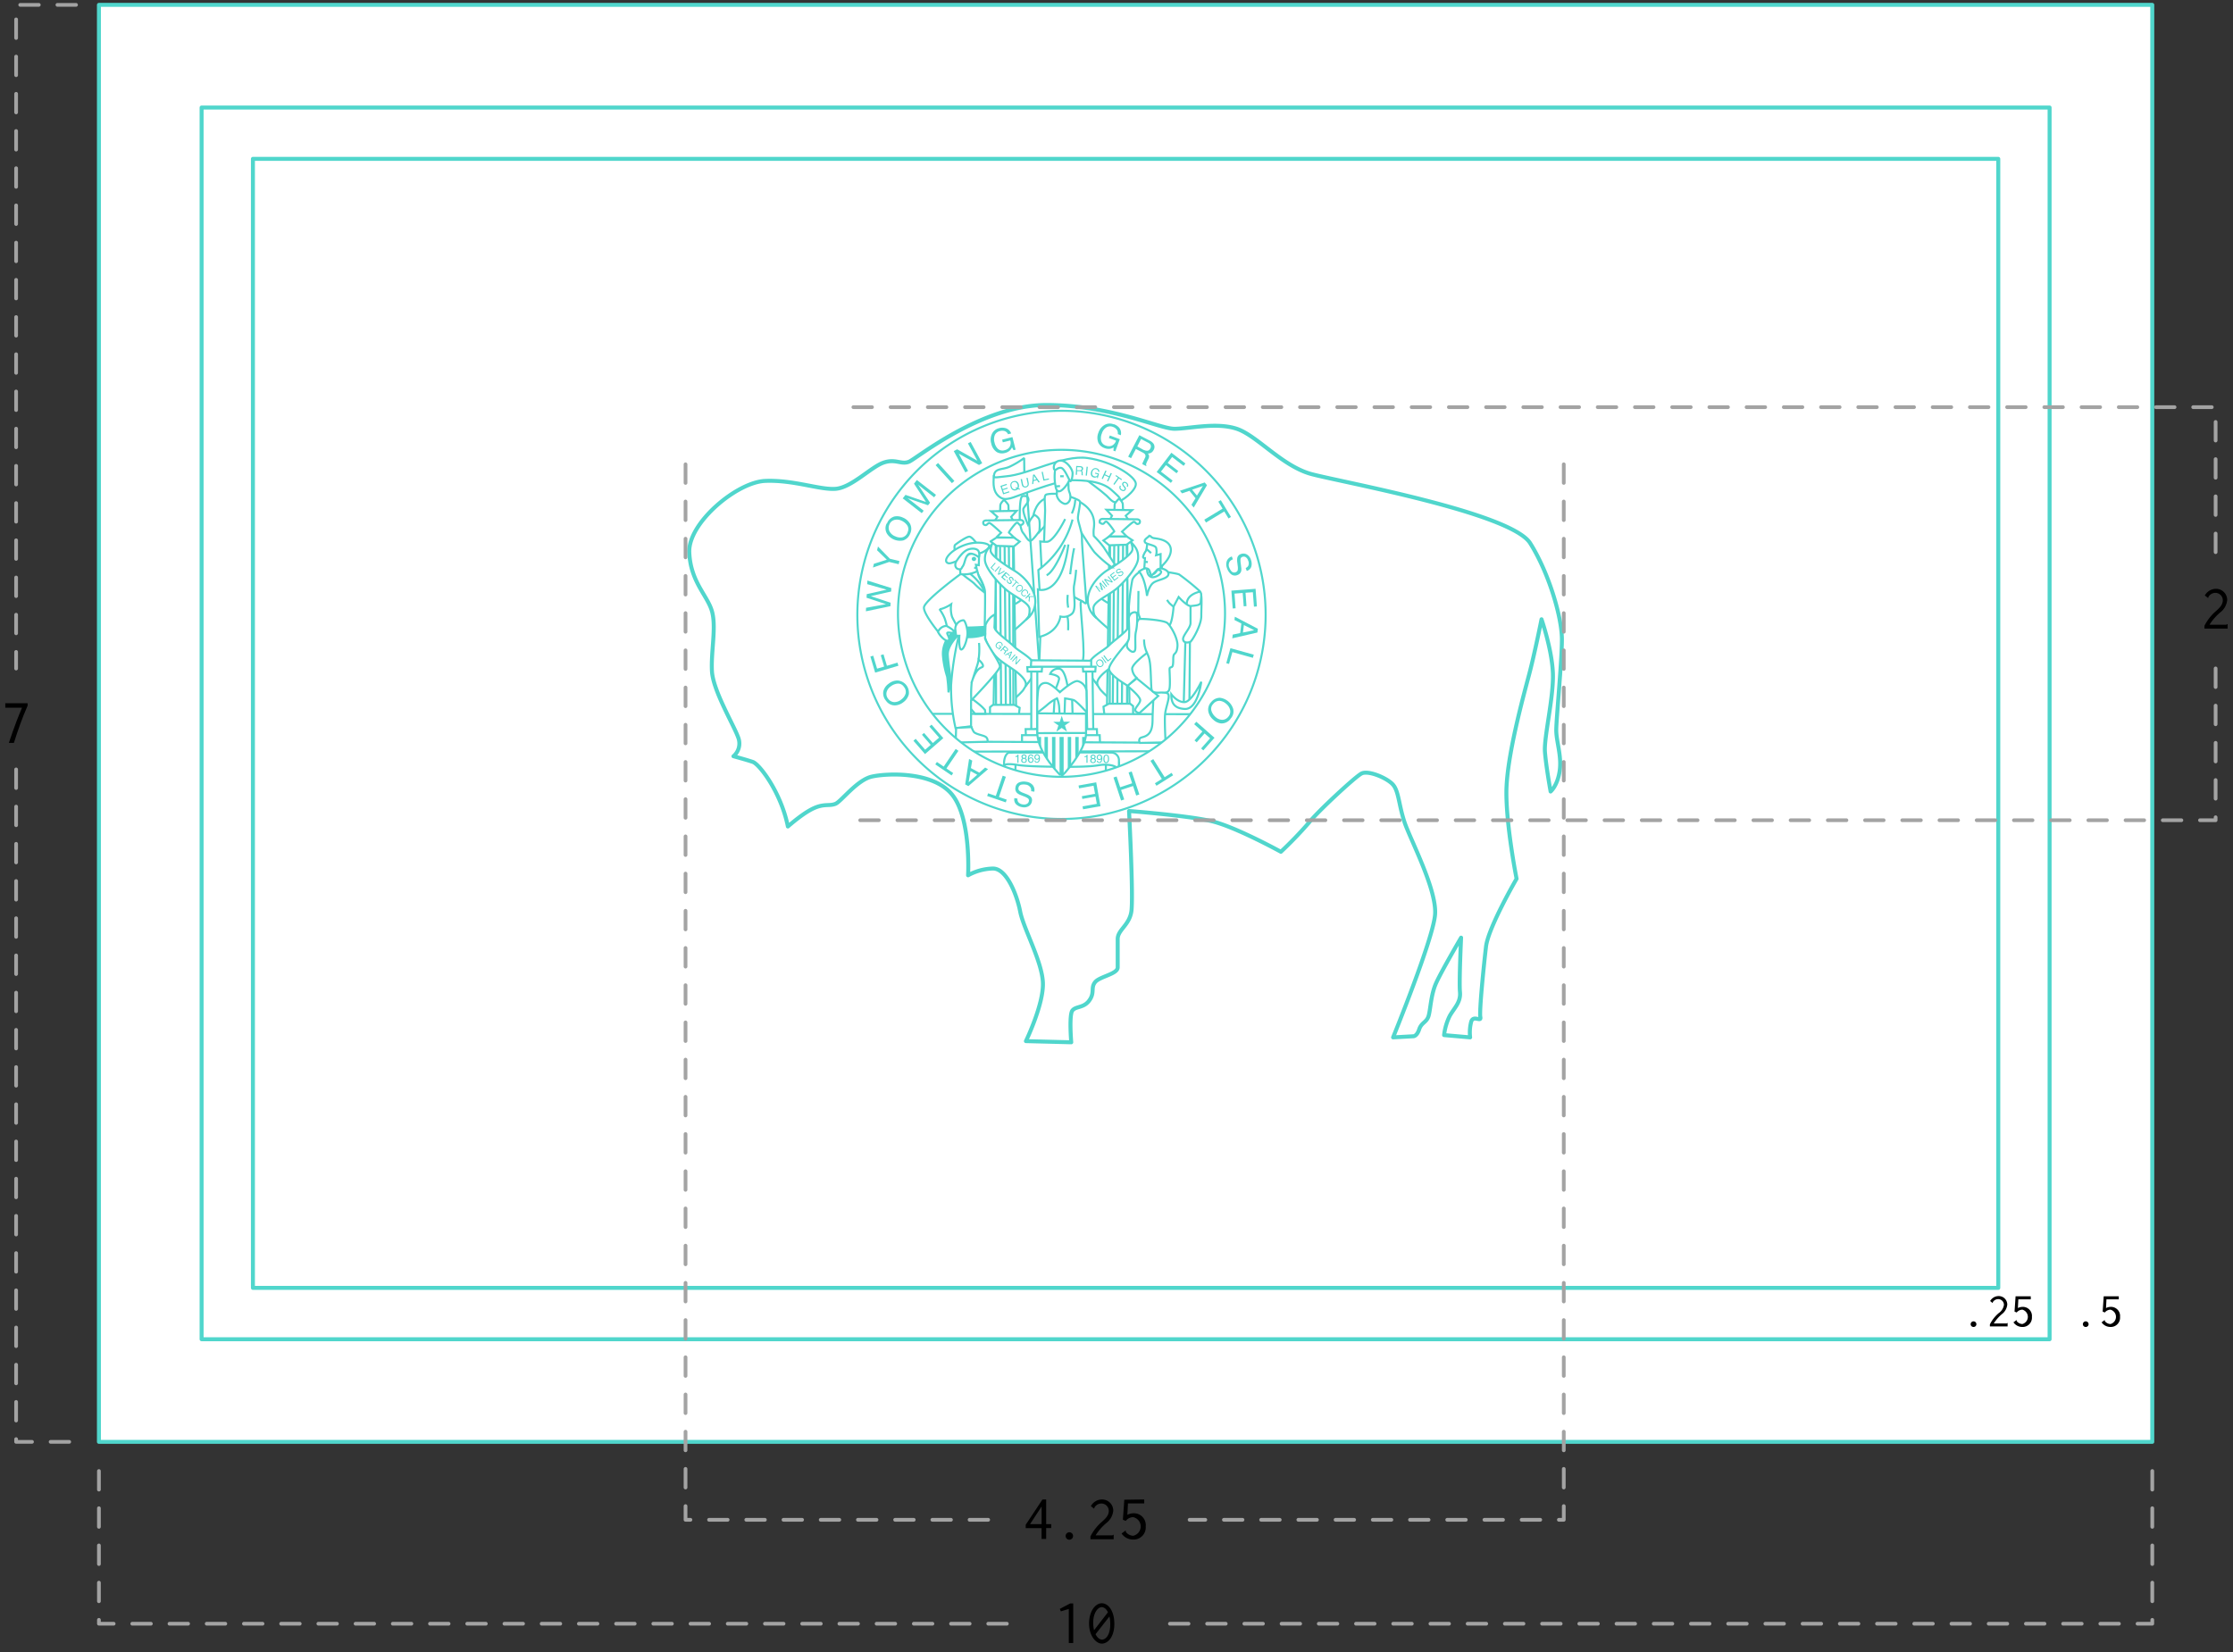 <svg xmlns="http://www.w3.org/2000/svg" width="600" height="444"><rect width="100%" height="100%" fill="#333333" stroke="none"/><path stroke-width="1.07" stroke="#50d6cc" stroke-linecap="round" stroke-linejoin="round" fill="#fff" d="M26.58 1.31h551.73v386.21H26.58z"/><path stroke-width="1.07" stroke="#50d6cc" stroke-linecap="round" stroke-linejoin="round" fill="#fff" d="M54.17 28.9h496.55v331.04H54.17z"/><path stroke-width="1.07" stroke="#50d6cc" stroke-linecap="round" stroke-linejoin="round" fill="#fff" d="M67.96 42.69h468.97v303.45H67.96z"/><path d="M211.7 222.13c-1.83-9.14-7.62-16.75-9.44-17.36s-5.18-1.52-5.18-1.52a4.48 4.48 0 001.22-5.18c-1.22-3.35-6.7-12.48-7-17.66s1.22-11.88 0-16.14-5.78-7.92-6.09-15.83 12.79-18.88 20.41-19.19 14.61 2.44 18.88 2.13 9.44-5.78 12.79-7 4.87.61 7-.31 19.49-15.22 36.85-15.22 30.45 6.39 34.41 6.39 11.27-1.82 16.75 0 12.18 10.05 20.1 12.18S406 137.78 411.16 146s8.52 20.1 8.52 25.88-1.52 21.32-1.52 24.37 1.52 7 .91 11-2.43 5.48-2.43 5.48-1.22-6.7-1.52-10.66 2.43-14.92 2.13-21.31-3.05-14.32-3.05-14.32-1.82 9.14-3.35 14.92-6.09 22.23-6.09 31.67 2.74 23.15 2.74 23.15-7.61 13.09-8.22 18.27-1.83 17.36-1.52 18.88-1.83-.61-2.44 1.22a11.41 11.41 0 00-.3 4.26l-7-.61a15.47 15.47 0 011.53-5.18c1.21-2.13 3-3.65 2.74-6.39s.3-14.62.3-14.62-5.18 8.83-6.7 12.18-1.52 7.62-2.13 9.14-1.83 1.52-2.44 3.35-1.52 1.83-1.52 1.83l-5.48.3s10.66-26.19 11.27-32.89-6.7-20.4-8.22-25-1.53-8.22-3.05-10-6.7-4-8.53-3-11.87 10.35-14 13.09a106.4 106.4 0 01-7.62 7.92s-12.18-6.7-18.57-8.22-22.23-2.74-22.23-2.74 1.22 23.44.61 27.1-3.66 4.87-3.66 7.31v7.61c0 1.83-4.87 2.44-6.09 4s0 2.74-1.52 4.87-3.65 1.52-4.57 2.74-.3 8.53-.3 8.53l-12.18-.31s4.87-10.05 4.56-15.83-5.22-14.45-6.1-18.99-3.65-11.57-7.3-11.57a14.55 14.55 0 00-6.7 1.82s.88-15.25-4.27-21.65-17.66-5.78-21.62-4.87-8.22 6.7-9.74 7.31-2.74 0-5.18.91-5.48 3.35-7.61 5.18z" fill="#fff" stroke="#50d6cc" stroke-linecap="round" stroke-linejoin="round" stroke-width="1.07" fill-rule="evenodd"/><path d="M267.06 128.2c0-2.51 2.16-1.82 4.23-2.77a23.59 23.59 0 003.9-2.33l.08 6.48h-7.95l-.26-1.38z" fill="#fff" stroke="#50d6cc" stroke-linejoin="bevel" stroke-width=".55" fill-rule="evenodd"/><path d="M301.4 134.43c-2.17 1.3-2.68.08-4.07-1.21s-5.53-4.33-5.53-4.33l11.07 1.82-1.47 3.72z" fill="#fff" stroke="#50d6cc" stroke-width=".55" fill-rule="evenodd"/><path d="M267.07 127.82c-.27 2.48-.1 4.29 1.2 5.48s2.33.78 3.28.61 12.55-4.85 16.09-4.85 8.4.18 11.08 2.69c1.2 1.13 2.42 2 2.25 2.68s4.32-2.42 4.23-4.41-6.31-6-13-6.92-15.55 4.41-22 4.93c-2.31.22-3.19.55-3.19-.21z" fill="#fff" stroke="#50d6cc" stroke-linejoin="bevel" stroke-width=".55" fill-rule="evenodd"/><path d="M301.2 130.64a.58.58 0 00.16.86c.21.16.54.32.75.07s0-.45-.14-.65a2.66 2.66 0 01-.45-.66.64.64 0 01.61-.77 1.11 1.11 0 011 .78.65.65 0 01-.16.62l-.24-.19a.58.58 0 00.11-.3.73.73 0 00-.67-.62.33.33 0 00-.32.43 2.64 2.64 0 00.47.64.65.65 0 01.06.88c-.34.42-.84.27-1.21 0a.84.84 0 01-.2-1.25l.23.19zM301.47 128.81l-.16.24-.66-.47-1.22 1.72-.27-.19 1.22-1.72-.66-.47.17-.23 1.58 1.12zM297.02 126.45l.3.13-.41.9 1.13.52.41-.9.3.14-1 2.17-.3-.14.47-1.01-1.13-.52-.47 1.02-.3-.14 1-2.17zM294.59 125.84a1.15 1.15 0 01.54.27.88.88 0 01.26.74l-.31-.08a.61.61 0 00-.15-.43.77.77 0 00-.42-.23.75.75 0 00-.6.1 1.08 1.08 0 00-.4.67 1.17 1.17 0 000 .72.7.7 0 00.52.41.84.84 0 00.57 0 .79.79 0 00.36-.54l-.73-.18.07-.26 1 .26-.32 1.23-.2-.05v-.31a1.33 1.33 0 01-.34.17 1.2 1.2 0 01-.56 0 1.06 1.06 0 01-.64-.45 1.29 1.29 0 01-.09-1 1.35 1.35 0 01.55-.84 1 1 0 01.89-.2zM291.97 125.42l.32.04-.24 2.38-.33-.04.25-2.38zM290.13 126.38a.57.57 0 00.36-.07.37.37 0 00.15-.32.35.35 0 00-.16-.36.9.9 0 00-.27-.06h-.79v.81h.75m-1-1.15l1.1.06a1.14 1.14 0 01.45.11.54.54 0 01.3.58.51.51 0 01-.11.34.64.64 0 01-.25.21.54.54 0 01.2.16.63.63 0 01.06.31v.32a.88.88 0 000 .2.17.17 0 00.09.15v.06h-.4v-.09a1.11 1.11 0 010-.19V127a.34.34 0 00-.16-.33.85.85 0 00-.29-.06h-.73l-.06 1h-.32l.13-2.39zM279.88 126.85l.31-.07.44 2.06 1.18-.25.06.28-1.5.32-.49-2.34zM278.45 128.82l-.62-.92-.1 1.12.72-.2m-.88-1.22l.36-.1 1.46 2.08-.34.1-.43-.63-.91.25-.06.75-.32.09.24-2.54zM274.59 128.72l.3 1.45a.87.87 0 00.18.4.53.53 0 00.53.16.6.6 0 00.5-.39 1 1 0 000-.42l-.3-1.45.32-.07.27 1.32a1.67 1.67 0 010 .69 1 1 0 01-1.62.33 1.55 1.55 0 01-.25-.64l-.27-1.31.32-.07zM268.81 130.59l1.66-.54.09.28-1.36.44.23.69 1.25-.41.09.26-1.26.41.25.77 1.38-.45.09.28-1.68.54-.74-2.27zM274.09 131.4l-.11.24-.43-.18a1.23 1.23 0 01-.57.31 1.06 1.06 0 01-.93-.13 1.38 1.38 0 01-.5-.79 1.47 1.47 0 010-.86 1.06 1.06 0 01.78-.66 1.1 1.1 0 011 .15 1.54 1.54 0 01.34 1.76l.39.16m-1 0a.38.38 0 00.13-.09l-.31-.13.11-.24.36.16a1.16 1.16 0 00.05-.82 1 1 0 00-.38-.6.77.77 0 00-.65-.1.79.79 0 00-.53.4 1 1 0 000 .79 1 1 0 00.38.61.92.92 0 00.87 0z" fill="#50d6cc" fill-rule="evenodd"/><path d="M298.17 187.72a19.42 19.42 0 01-2.55-2.43c-.52-.76-1.92-3.19-1.92-3.19l3.58-3.7s2.68 3.32 2.68 3.95a52.47 52.47 0 01-1.79 5.37zM298.68 169.71s-4.47-3.7-4.85-4.59a20.74 20.74 0 01-.51-4.09l2.17-.51a14 14 0 002 1.4 8.13 8.13 0 002.81.77l-1.66 7zM301.78 137.67s-.06-1.47-.09-2.14-1-1.52-1-1.52-1.11 1.08-1.17 1.49-.09 2.43-.09 2.43l2.32-.26z" fill="#fff" stroke="#50d6cc" stroke-width=".55" fill-rule="evenodd"/><path fill="#fff" stroke="#50d6cc" stroke-width=".55" fill-rule="evenodd" d="M303.5 189.29l-.79-43-4.62.16-.64 43.16 6.05-.32z"/><path d="M299 189.71l.41-44.81m-.41 44.81zM298.19 189.71l.08-44.81m-.08 44.81zM301.45 190l.33-45.22m-.33 45.22zM300.23 189.87c-.08-.41.32-45.22.32-45.22m-.32 45.22zM302.84 190l.08-45.38m-.08 45.38z" fill="none" stroke="#50d6cc" stroke-width=".55"/><path fill="#fff" stroke="#50d6cc" stroke-width=".55" fill-rule="evenodd" d="M304.46 192.48v-2.71l-.79-.63h-5.74l-1.43.79.32 2.87 7.64-.32zM303.33 139.96l-.85-1.35 1.7-1.5-6.89-.11 1.5 1.61-.67 1.32 5.21.03z"/><path d="M302.76 144.2l-1.28-1.31s2.79-2.64 3.17-2.64.61.61 1 .58.65-.2.65-.64-.41-.65-1-.62l-9-.11c-.65 0-.85.41-.82.73a.84.84 0 00.85.61c.38 0 .5-.64.91-.61s2.16 2.46 2.16 2.64l-1.46 1.4h4.85zM303.81 145.58c1.25 1.4 2.09 2.28 2 4.47s-3.14 5.79-5.47 7.89-6.54 3.65-6.54 5.52.36 2 .81 2.63a6.11 6.11 0 01-2.33-4.81c0-3.06 2.55-6.38 5.49-8.17s6.51-4.21 6.51-5.49a3.7 3.7 0 00-.49-2zM303.19 164.86c0 1.25 0 2.3.09 3.32.11 1.21-3.7 3.7-5.24 5.24s-5.36 3.19-5.62 5.49 2 4.44 2.55 5.31c-.59-1.22.73-2.63 2.25-3.86 1.33-1.08 4.21-2.68 5.68-4.26s3.1-4.1 3.1-6.51-1.62-4.35-2.77-4.73z" fill="#fff" stroke="#50d6cc" stroke-width=".55" fill-rule="evenodd"/><path fill="#fff" stroke="#50d6cc" stroke-width=".55" fill-rule="evenodd" d="M304.31 145.22l-1.61 1.18-4.67.15-1.56-1.29 1.56-1.06h4.73l1.55 1.02zM281.75 133.75c-3.3.52-4.09 4.75-4.09 4.75s1.45.26 1.45 1.58.14 2.91.14 2.91l2.9-3.17-.4-6.07z"/><path d="M277.93 138.37a8 8 0 00-1.72 2.64s-1.58-3.57-1.19-4.36 1.45-1.72 1.32-2.51-.79-.92-1.58-.79-.76 4.65-.76 5.81.26 3.3.92 4.09 1.19 2 1.85 2.11 2.51-2.64 2.51-2.64.26-2.64-.14-3.3a3.19 3.19 0 00-1.21-1.05zM290.2 134.93c4.36 2.51 3.83 5.94 3.7 7.13a8 8 0 000 2 27.39 27.39 0 012.64 3c.79 1.19 3 4.62 3 4.62l-.79.79a34 34 0 01-4.62-4c-1.29-1.47-7.13-11.03-7.13-11.03l3.17-2.51z" fill="#fff" stroke="#50d6cc" stroke-width=".55" fill-rule="evenodd"/><path d="M279.25 178.76l-3.3-46.5m3.3 46.5z" fill="none" stroke="#50d6cc" stroke-width=".55"/><path d="M290.69 178h-11.43c0-.31 1.56-38.63 1.56-40.74s-.32-3.73.13-4.23 4.45-.36 5.35 0 3.64 1.22 3.87 1.71-.54 3.46-.54 4.5 1.17 3.82 1.08 5.26 1.17 16.26 1.17 17.25c0 1.22-1-.63-1.45-.05s1.58 15.72.26 16.31z" fill="#fff" stroke="#50d6cc" stroke-width=".55" fill-rule="evenodd"/><path d="M284.1 129.61s-.14 2.83-.14 3.59a3.18 3.18 0 002.07 2.21c.81.13 1.67-.77 1.58-2s-.5-1.08-.5-2.56a11.65 11.65 0 00-.27-2.56l-2.74 1.35z" fill="#fff" stroke="#50d6cc" stroke-width=".55" fill-rule="evenodd"/><path d="M283.51 126.23a13.57 13.57 0 000 3.82c.13.5.13 1.85.94 2s2.16-1.62 2.57-2.38a7.1 7.1 0 00.58-1.71l-2.16-3.15zM283.6 130.73l1.22-.09m-1.22.09zM284.86 128h.95m-.95 0z" fill="#fff" stroke="#50d6cc" stroke-width=".55" fill-rule="evenodd"/><path d="M283.29 126.28a1.8 1.8 0 011.71-2.48c1.53 0 3.2 2.25 3.2 3.38s-.32 2.16-.59 2.16-1.53-3.56-2.56-3.6-1 .58-1.76.54zM286.21 139.5c-2.29 4.49-4 6.07-4.85 6.11a11.46 11.46 0 01-1.85-.09l.46 9.34 6.56.17m-.32-15.53z" fill="#fff" stroke="#50d6cc" stroke-width=".55" fill-rule="evenodd"/><path d="M288.19 139.63a25 25 0 01-9.19 13.58l.86 13.87 6.81-6.76m1.5-20.69z" fill="#fff" stroke="#50d6cc" stroke-width=".55" fill-rule="evenodd"/><path d="M287.07 146.33c-1.85 14.39-8.19 12.1-8.19 12.1l.35 12.75c5.3-1.27 5.69-5.49 5.69-5.49a3.43 3.43 0 003.17-.79c1.32-1.32.13-5.68.53-7.66a37.14 37.14 0 00.53-4.09m-2.08-6.82z" fill="#fff" stroke="#50d6cc" stroke-width=".55" fill-rule="evenodd"/><path d="M288.62 147.34c-.53 2.25-1.06 7-1.06 7m1.06-7zM281.22 154.6c2.25-1 5-8.18 5-8.18m-5 8.18zM286.9 159.88a11.32 11.32 0 00.13 3.43m-.13-3.43zM287 169.39c.13-3.3-.26-3.7-.26-3.7m.26 3.7zM288 138a10 10 0 00.92-3.7M288 138zM290.86 161.6a17.18 17.18 0 01-2.24-1.19m2.24 1.19z" fill="none" stroke="#50d6cc" stroke-width=".55"/><path d="M272.3 188a19.34 19.34 0 002.56-2.43c.51-.76 1.91-3.19 1.91-3.19l-3.57-3.7s-2.68 3.32-2.68 4a52.67 52.67 0 001.78 5.32zM271.79 170s4.47-3.7 4.85-4.6a20 20 0 00.52-4.08l-2.18-.51a14 14 0 01-2 1.4 8.13 8.13 0 01-2.81.77l1.66 7zM268.7 138s.06-1.47.08-2.14 1-1.52 1-1.52 1.12 1.08 1.17 1.49.09 2.43.09 2.43z" fill="#fff" stroke="#50d6cc" stroke-width=".55" fill-rule="evenodd"/><path fill="#fff" stroke="#50d6cc" stroke-width=".55" fill-rule="evenodd" d="M266.97 189.59l.79-43 4.62.16.64 43.16-6.05-.32z"/><path d="M271.47 190l-.41-44.81m.41 44.81zM272.29 190l-.08-44.81m.08 44.81zM269 190.25l-.3-45.25m.32 45.22zM270.25 190.17c.08-.41-.33-45.22-.33-45.22m.33 45.22zM267.64 190.33l-.09-45.33m.09 45.38z" fill="none" stroke="#50d6cc" stroke-width=".55"/><path fill="#fff" stroke="#50d6cc" stroke-width=".55" fill-rule="evenodd" d="M266.01 192.78v-2.71l.8-.63h5.73l1.44.79-.32 2.87-7.65-.32zM267.14 140.25l.85-1.34-1.69-1.5 6.88-.12-1.49 1.62.67 1.31-5.22.03z"/><path d="M267.73 144.42l1.26-1.24s-2.78-2.63-3.16-2.63-.62.61-1 .58-.64-.2-.64-.64.41-.65 1-.62l9-.11c.64 0 .85.41.82.73a.84.84 0 01-.85.61c-.38 0-.5-.64-.91-.61s-2.17 2.46-2.17 2.64l1.47 1.4-4.84-.11zM266.75 146c-1.25 1.53-2.14 2.24-2.11 4.4s3.14 5.79 5.48 7.89 6.53 3.65 6.53 5.52-.36 2.05-.81 2.63a6.11 6.11 0 002.34-4.81c0-3.06-2.56-6.38-5.49-8.17s-6.52-4.21-6.52-5.49a3.62 3.62 0 01.58-2zM267.28 165.15c0 1.26 0 2.31-.08 3.33-.12 1.21 3.7 3.7 5.23 5.24s5.36 3.19 5.62 5.49-2 4.44-2.54 5.31c.58-1.22-.74-2.63-2.25-3.86-1.34-1.08-4.22-2.68-5.68-4.26s-3.07-4.09-3.07-6.52a5.23 5.23 0 012.77-4.73z" fill="#fff" stroke="#50d6cc" stroke-width=".55" fill-rule="evenodd"/><path fill="#fff" stroke="#50d6cc" stroke-width=".55" fill-rule="evenodd" d="M266.16 145.51l1.61 1.19 4.68.15 1.55-1.29-1.55-1.06h-4.73l-1.56 1.01z"/><path d="M276.7 159.46l.18.16-.58.66 1.25-.07.25.22h-1.05l-.14 1.33-.24-.22.13-1.1h-.4l-.42.47-.18-.16 1.2-1.36m-.75-.73a.75.75 0 01.29.49.66.66 0 01-.12.45l-.18-.16a.44.44 0 00.06-.31.5.5 0 00-.19-.31.54.54 0 00-.45-.14.87.87 0 00-.5.32.82.82 0 00-.23.49.5.5 0 00.2.44.47.47 0 00.45.12.78.78 0 00.27-.14l.18.15a.76.76 0 01-.48.22.77.77 0 01-.59-.21.78.78 0 01-.27-.49 1 1 0 01.31-.78 1 1 0 01.59-.35.76.76 0 01.66.21m-1.42-1.26a.82.82 0 01.32.7.91.91 0 01-.27.58 1 1 0 01-.6.37.92.92 0 01-1-.86 1 1 0 01.29-.65 1.1 1.1 0 01.55-.35.82.82 0 01.75.21m-1.11 1.29a.49.49 0 00.5.13 1 1 0 00.47-.3.76.76 0 00.21-.5.54.54 0 00-.21-.45.64.64 0 00-.47-.16.79.79 0 00-.51.31.83.83 0 00-.23.48.61.61 0 00.24.49M273.78 156.77l-.15.16-.46-.41-1.06 1.2-.18-.16 1.06-1.2-.46-.41.14-.16 1.11 1m-2.92-.95a.45.45 0 00-.12.24.51.51 0 00.21.42.85.85 0 00.21.14.28.28 0 00.35-.06.25.25 0 00.07-.22 1 1 0 00-.15-.28l-.15-.2a1.12 1.12 0 01-.17-.32.37.37 0 01.09-.37.52.52 0 01.4-.18.65.65 0 01.46.2.8.8 0 01.27.42.49.49 0 01-.14.46L272 156a.42.42 0 00.08-.22.58.58 0 00-.48-.5.27.27 0 00-.21.1.2.2 0 000 .22 1.77 1.77 0 00.18.29l.15.21a.73.73 0 01.14.28.42.42 0 01-.12.39.46.46 0 01-.45.18 1.13 1.13 0 01-.46-.24.8.8 0 01-.29-.49.59.59 0 01.17-.47l.18.15m-.55-2.13l1 .88-.15.17-.81-.72-.37.41.75.67-.14.15-.75-.66-.41.46.83.73-.29.14-1-.89 1.21-1.36m-1.18-1.04l-.64 1.5 1.41-.81.21.18-1.7.92-.2-.17.71-1.8.21.18m-.6-.52l.19.16-1.2 1.36-.19-.16 1.2-1.36M267.34 151.22l.19.16-1.06 1.2.69.61-.15.16-.87-.77 1.2-1.36zM273.13 176.3l.22.19-.29 1.71 1-1.1.18.16-1.2 1.35-.21-.18.28-1.72-1 1.11-.17-.16 1.2-1.36M272.67 175.87l.18.17-1.2 1.36-.19-.17 1.21-1.36M271.34 176.13l.32-.79-.75.41.43.38m.41-1.07l.2.18-.71 1.8-.2-.18.23-.53-.54-.48-.51.28-.22-.13 1.72-.9m-1.67-.37a.47.47 0 00.25.13.28.28 0 00.24-.12.25.25 0 00.07-.29.51.51 0 00-.12-.16l-.45-.4-.41.47.42.37m-.06-1.16l.63.56a.75.75 0 01.22.27.44.44 0 01-.1.49.54.54 0 01-.22.16.53.53 0 01-.25 0 .43.43 0 010 .19.36.36 0 01-.11.21l-.15.19a.36.36 0 00-.09.12.19.19 0 000 .14l-.23-.2v-.06l.08-.11.19-.24a.24.24 0 00.06-.27.61.61 0 00-.14-.17l-.42-.37-.52.58-.18-.16 1.2-1.36m-.86-.83a1 1 0 01.27.37.64.64 0 01-.09.59l-.18-.16a.43.43 0 00.06-.34.69.69 0 00-.21-.3.54.54 0 00-.44-.14.79.79 0 00-.5.31.86.86 0 00-.25.49.54.54 0 00.22.46.56.56 0 00.39.16.6.6 0 00.43-.23l-.42-.38.13-.15.6.52-.64.73-.12-.1.11-.22a.92.92 0 01-.29 0 .88.88 0 01-.37-.21.77.77 0 01-.28-.52 1 1 0 01.29-.71 1.08 1.08 0 01.66-.38.82.82 0 01.63.21m0 0zM300.64 154.44a.51.51 0 00.23.17.5.5 0 00.48-.13.72.72 0 00.19-.2.29.29 0 000-.37.26.26 0 00-.22-.13 1.23 1.23 0 00-.32.1l-.24.12a1.66 1.66 0 01-.37.12.4.4 0 01-.37-.18.54.54 0 01-.12-.45.7.7 0 01.31-.45.86.86 0 01.5-.2.52.52 0 01.46.25l-.2.15a.43.43 0 00-.21-.14.49.49 0 00-.42.13.45.45 0 00-.21.28.34.34 0 00.06.24.22.22 0 00.22.1 2.43 2.43 0 00.35-.13l.25-.12a.78.78 0 01.32-.09.47.47 0 01.39.2.51.51 0 01.09.52 1 1 0 01-.35.44.82.82 0 01-.56.2.65.65 0 01-.47-.28l.2-.15M298.22 154.58l1.13-.86.15.19-.93.7.36.47.86-.65.13.18-.85.65.4.53.94-.72.14.19-1.15.87-1.18-1.55M296.65 155.78l.25-.19 1.74.66-1-1.26.2-.15 1.18 1.55-.23.18-1.76-.65 1 1.26-.2.15-1.18-1.55M296.09 156.2l.22-.16 1.18 1.55-.21.16-1.19-1.55m-1.89 1.42l.3-.23 1.45 1-.56-1.65.3-.23L297 158l-.2.15-.7-.91-.12-.16-.17-.24.55 1.65-.21.16-1.44-1v.05l.13.17a1.1 1.1 0 01.13.17l.7.91-.2.16-1.18-1.56zM296.51 176.26l.21-.16 1 1.36.79-.6.14.19-1 .76-1.18-1.55m-.55.42l.21-.16 1.18 1.55-.21.16-1.1-1.55M294.9 177.45a.92.92 0 01.81-.21 1.09 1.09 0 01.56.41 1.17 1.17 0 01.27.72.89.89 0 01-.39.72.9.9 0 01-.74.19 1.11 1.11 0 01-.63-.44 1.15 1.15 0 01-.25-.65.84.84 0 01.37-.74m1.13 1.43a.53.53 0 00.25-.5 1.09 1.09 0 00-.22-.56.84.84 0 00-.48-.33.64.64 0 00-.52.13.66.66 0 00-.27.47.91.91 0 00.22.6.93.93 0 00.46.34.62.62 0 00.56-.15m-1.12-1.44z" fill="#50d6cc" fill-rule="evenodd"/><path d="M249.51 191.85l73 .1-7.79 11.47s-29.53 10.82-30.83 10.6-31.05-10.82-31.05-10.82l-3.35-11.35z" fill="#fff" stroke="#50d6cc" stroke-width=".55" fill-rule="evenodd"/><path fill="#fff" stroke="#50d6cc" stroke-width=".55" fill-rule="evenodd" d="M277.1 179.95v16.33l1.62-.43v-16.12l-1.62.22zM291.81 179.73l.32 16.55h1.63l-.22-16.55h-1.73z"/><path fill="#fff" stroke="#50d6cc" stroke-width=".55" fill-rule="evenodd" d="M275.58 195.96l.11 2.81h19.15l-.11-2.81h-19.15z"/><path fill="#fff" stroke="#50d6cc" stroke-width=".55" fill-rule="evenodd" d="M274.61 197.58v2.6l20.99.1-.11-2.7h-20.88zM300.65 204.68v4.67l-3.53-.32.04-5.57 3.49 1.22zM272.92 203.82l-.13 4.94-3.13-1.63.36-3.04 2.9-.27z"/><path d="M269.8 205.91c-.18-2.4.72-3.63 1.45-3.63s26.14-.09 27.59 0a2.08 2.08 0 011.81 2.27v2.58s-.14-1.4-3.13-1.58-1.17.63-12.54.54-11.11-.54-12.83-.67-2.17 0-2.35.49z" fill="#fff" stroke="#50d6cc" stroke-width=".55" fill-rule="evenodd"/><path d="M297.23 202.83a.65.65 0 01.62.35 1.61 1.61 0 01.15.75 1.83 1.83 0 01-.13.75.66.66 0 01-.64.42.63.63 0 01-.59-.34 1.59 1.59 0 01-.16-.78 2.08 2.08 0 01.09-.65.68.68 0 01.66-.5m0 2a.43.43 0 00.35-.19 1.5 1.5 0 00.12-.72 1.75 1.75 0 00-.09-.61.35.35 0 00-.36-.25.39.39 0 00-.36.23 1.71 1.71 0 00-.11.68 1.67 1.67 0 00.07.55c.08.2.2.31.38.31zM295 204.51a.37.37 0 00.18.32.38.38 0 00.19 0 .44.44 0 00.34-.16 1.44 1.44 0 00.2-.68.51.51 0 01-.23.21.73.73 0 01-.3.06.65.65 0 01-.5-.2.7.7 0 01-.19-.51.78.78 0 01.19-.53.63.63 0 01.54-.23.65.65 0 01.66.43 1.5 1.5 0 01.11.6 1.81 1.81 0 01-.13.72.69.69 0 01-.68.52.62.62 0 01-.49-.17.54.54 0 01-.17-.42h.28m.42-.46a.47.47 0 00.3-.1.61.61 0 000-.75.45.45 0 00-.32-.12.42.42 0 00-.32.14.52.52 0 00-.12.36.54.54 0 00.11.35.42.42 0 00.39.16zM293.72 203.76a.44.44 0 00.29-.1.35.35 0 00.1-.25.32.32 0 00-.1-.23.38.38 0 00-.3-.1.33.33 0 00-.38.35.29.29 0 00.12.24.44.44 0 00.27.09m0 1.09a.49.49 0 00.32-.1.41.41 0 00.13-.31.39.39 0 00-.14-.33.5.5 0 00-.33-.11.52.52 0 00-.33.11.42.42 0 00-.12.32.48.48 0 00.11.3.49.49 0 00.36.12m-.4-1a.78.78 0 01-.18-.11.44.44 0 01-.12-.32.58.58 0 01.18-.43.69.69 0 01.51-.18.72.72 0 01.5.17.51.51 0 01.18.39.53.53 0 01-.11.34.7.7 0 01-.18.14.71.71 0 01.22.15.57.57 0 01.14.4.67.67 0 01-.19.49.73.73 0 01-.56.2.81.81 0 01-.54-.17.62.62 0 01-.23-.51.65.65 0 01.1-.34.63.63 0 01.28-.22zM291.4 203.48v-.22a1.33 1.33 0 00.42-.09.51.51 0 00.18-.33h.22V205h-.3v-1.56zM278.24 204.45a.35.35 0 00.18.32.41.41 0 00.19 0 .44.44 0 00.34-.17 1.39 1.39 0 00.2-.67.55.55 0 01-.23.2.72.72 0 01-.29.06.63.63 0 01-.51-.2.73.73 0 01-.19-.51.84.84 0 01.19-.53.65.65 0 01.54-.23.68.68 0 01.67.44 1.71 1.71 0 01.1.6 2 2 0 01-.12.72.72.72 0 01-.69.52.68.68 0 01-.49-.17.61.61 0 01-.17-.43h.28m.42-.45a.48.48 0 00.3-.11.43.43 0 00.14-.38.49.49 0 00-.12-.36.43.43 0 00-.31-.12.42.42 0 00-.33.13.55.55 0 00-.12.37.51.51 0 00.11.34.39.39 0 00.33.13zM277 202.77a.59.59 0 01.51.19.64.64 0 01.15.39h-.28a.52.52 0 00-.07-.2.37.37 0 00-.31-.15.42.42 0 00-.37.22 1.21 1.21 0 00-.15.61.61.61 0 01.24-.21.73.73 0 01.3-.06.72.72 0 01.48.18.65.65 0 01.21.53.81.81 0 01-.2.53.71.71 0 01-.56.23.74.74 0 01-.53-.23 1.14 1.14 0 01-.23-.8 2.41 2.41 0 01.1-.7.72.72 0 01.71-.54m0 2a.36.36 0 00.32-.14.54.54 0 00.11-.35.62.62 0 00-.09-.32.39.39 0 00-.36-.16.45.45 0 00-.31.12.46.46 0 00-.14.36.48.48 0 00.13.35.4.4 0 00.34.14zM275.16 203.7a.38.38 0 00.29-.1.33.33 0 00.1-.25.3.3 0 00-.1-.22.38.38 0 00-.3-.11.37.37 0 00-.29.11.36.36 0 00-.09.24.27.27 0 00.12.24.44.44 0 00.27.09m0 1.1a.5.5 0 00.32-.11.39.39 0 00.13-.31.41.41 0 00-.13-.32.49.49 0 00-.34-.12.48.48 0 00-.33.12.4.4 0 00-.12.31.44.44 0 00.11.3.49.49 0 00.36.13m-.4-1a.57.57 0 01-.18-.12.44.44 0 01-.12-.32.58.58 0 01.18-.42.69.69 0 01.51-.18.72.72 0 01.5.17.51.51 0 01.18.39.49.49 0 01-.11.33.71.71 0 01-.18.15.93.93 0 01.22.14.59.59 0 01.14.4.69.69 0 01-.19.5.77.77 0 01-.56.2.84.84 0 01-.54-.18.58.58 0 01-.22-.5.59.59 0 01.09-.34.57.57 0 01.28-.22zM272.85 203.42v-.21a1.06 1.06 0 00.42-.1.45.45 0 00.17-.33h.22V205h-.29v-1.57z" fill="#50d6cc" fill-rule="evenodd"/><path fill="#fff" stroke="#50d6cc" stroke-width=".55" fill-rule="evenodd" d="M255.35 199.31l59.82.32-.97 2.28-56.14.1-2.71-2.7zM276.01 179.3l.11 1.19h3.79l.11-1.3-4.01.11zM290.94 179.19l.11 1.3h3.25l.1-1.3h-3.46zM277.1 177.46l-.11 1.73h16.22v-1.62l-16.11-.11zM287.16 186.33c-.22-1.19-.76-6.49-2.6-6.6a2.31 2.31 0 00-2.38 1.41s2.6.32 2.38 1.4-1.3 3.79-1.84 4.11 3.46-.21 4.44-.32z"/><path fill="#fff" stroke="#50d6cc" stroke-width=".55" fill-rule="evenodd" d="M283.48 185.79l-.43 7.35 5.19.11-.22-7.14-4.54-.32z"/><path d="M278.72 191.38a40.39 40.39 0 01.22-5.81c.21-1.3 1-2.16 2.27-2s3.57 2.48 3.57 2.48 3.46-3.13 4.76-3a3.14 3.14 0 012.39 2.7c0 .94.11 5.76.11 5.76s-2.7-3.05-3.58-3.37a22.29 22.29 0 00-2.28-.43l-.2 5.88h-1.2s-.11-2.81-.22-3.9a7.64 7.64 0 00-.54-2 11.34 11.34 0 00-2.6 1.73c-.78.71-2.7 2.13-2.7 2.13z" fill="#fff" stroke="#50d6cc" stroke-width=".55" fill-rule="evenodd"/><path d="M278.82 191.8h13v5.4c-.1 4.77-6.56 11.47-6.56 11.48s-6.54-6.17-6.53-11.69.09-5.19.09-5.19z" fill="#fff" stroke="#50d6cc" stroke-width=".55" fill-rule="evenodd"/><path fill="#50d6cc" fill-rule="evenodd" d="M280.65 198.07v4.87l.92 1.44v-6.31h-.92zM282.67 198.07l.02 7.81.9 1.08v-8.89h-.92zM284.69 198.07l.01 10.11.55.55.55-.61v-10.05h-1.11zM286.9 198.07l.01 8.76.91-1.15v-7.61h-.92zM288.92 198.07l.01 6.08.91-1.42v-4.66h-.92zM278.81 198.07h.92v2.91l-.92-2.91zM290.77 198.07V201l.98-2.93h-.98z"/><path fill="#fff" stroke="#50d6cc" stroke-width=".55" fill-rule="evenodd" d="M278.72 191.71l13.09.13V197l-13.09.04v-5.33z"/><path d="M285.27 192.3l.54 1.67h1.76l-1.42 1 .54 1.67-1.42-1-1.42 1 .54-1.67L283 194h1.76l.54-1.67z" fill="#50d6cc" fill-rule="evenodd"/><path fill="#fff" stroke="#50d6cc" stroke-width=".55" fill-rule="evenodd" d="M318.07 189.01l.46-17.62h1.21l-.15 17.78-1.52-.16z"/><path d="M319.89 162.58v4.86c0 1.37-2.12 3.34-2 4.41s1.52.91 2 .6 2.89-4.4 2.89-6.83.3-6.08-.3-6.23-2.74 2.28-2.74 2.28l.15.91zM310 186s-.31 5.77-.31 7.29-.15 3.19-1.21 4.1-2 .61-2.28 1.22a.92.92 0 00.15 1.06l6.84-.15s-.31-5.47-.15-7.45 1.52-5 .76-5.62-3.18-.63-3.8-.45z" fill="#fff" stroke="#50d6cc" stroke-width=".55" fill-rule="evenodd"/><path d="M302.88 184.31s3.64 2.88 3.49 3.95-1.82 2.27-1.21 2.88 1.06.46 1.06.46l5-4.56-5.77-4.71-2.58 2zM314.73 186.59s1.52 2.12 3.49 2.12 4.56-5.47 4.56-5.47-.91 7.45-4.41 7.3-3.64-2.44-3.64-3.95zM314.12 168.2c.91-.76 1.22-5.17 1.22-5.17l1.36-2.58s2.28 2.58 3.35 2.43 2.58-.15 2.58-1.06.45-2.28-.31-3a68.53 68.53 0 00-5.46-4.41c-.76-.45-8.67-1.36-9.27-1.36s-3 1.52-3.35 2.88a62.29 62.29 0 00-.91 7.14c0 1.22.13 3.07.13 3.07l2.3-1.55.76 2.13 7.6 1.52z" fill="#fff" stroke="#50d6cc" stroke-width=".55" fill-rule="evenodd"/><path d="M306.07 153.61c1.67 1.83 2.12 6.54 2.12 6.54s.46-2.59 1.68-3.5 4.1-1.06 4.1-2.43-3.19-1.82-4.1-1.82a6.1 6.1 0 00-3.8 1.21z" fill="#fff" stroke="#50d6cc" stroke-width=".55" fill-rule="evenodd"/><path d="M308.19 152.85c0 1.52.61 2.13 1.37 2.28s2.59-.76 2.43-1.52-3.8-.76-3.8-.76z" fill="#fff" stroke="#50d6cc" stroke-width=".55" fill-rule="evenodd"/><path d="M308.8 152.7s0 1.83.91 1.67 1.68-2 1.68-2l-2.59.3z" fill="#fff" stroke="#50d6cc" stroke-width=".55" fill-rule="evenodd"/><path d="M308.27 145.48a9.27 9.27 0 01-.34 2.54 5.08 5.08 0 00-.79 1.58c-.06.45.51.4.51.4s-.12 2.08-.17 2.48.9.05 1.29.73.4 1.64.62 1.47a18.06 18.06 0 001.53-1.53c.45-.5 1.13-.11 1.29-.78s.34-5.76.34-5.76l-4.28-1.13zM311.84 186.13c-1.67.15-2.28-.15-2.43-.91s-.15-5.62-.46-7.3a8 8 0 00-.75-2.43s-4 2.89-4 4.26a3.7 3.7 0 001.22 2.43l-2.42 2.13s-5-2.89-5-4.56 5.16-7.3 6.07-8.51 1.22-4.71 2.13-4.86 6.53.3 7.45 1.06 2.88 4.1 2.73 6.23-.91 1.82-1.06 2.58 0 1.37-.16 2.43-.91.31-.91 1.22.31 4.86-.15 5.62-.76.61-2.28.61z" fill="#fff" stroke="#50d6cc" stroke-width=".55" fill-rule="evenodd"/><path d="M309 143.89c-1.06.91-1.67 1.22-1.36 1.82s2.73.76 3 1.52a4.06 4.06 0 010 2l1.21-.31v3.5s3-2.43 2.74-4.86-3.35-2.74-4.26-2.89a1.74 1.74 0 01-1.37-.76zM303.3 166.35c.06.79.23 5-.05 5.59s-.79 1.63-.12 2.42 1.47 1.13 1.81.51-.11-3.5.28-5.13.45-4.57.17-5-2-.22-2.09 1.58z" fill="#fff" stroke="#50d6cc" stroke-width=".55" fill-rule="evenodd"/><path d="M308.21 175.49a7.91 7.91 0 01-.79-3.61m.79 3.61zM305.84 164.83l.06-6m-.06 6zM315.37 163.08a11.23 11.23 0 01-1.18-1c-.28-.34-.62-.85-.62-.85m1.8 1.86zM318.87 162.46c-.06-2.88 3.61-3.44 3.61-3.44m-3.61 3.44zM307.53 151l.9.06m-.9-.06zM308 147.51l1.3 1.13m-1.3-1.13z" fill="none" stroke="#50d6cc" stroke-width=".55"/><path d="M256.69 148.59s-.47-1.79-.05-2.15 3.09-2.26 3.86-2.2 2.26 2.26 2.26 2.26l-6.07 2.09zM258.21 154.2s-9.84 7.21-9.95 9.07 4.38 7.22 4.38 7.22l1.86-1.75a16.44 16.44 0 00-.66-2.52 12 12 0 00-1.42-2.51s.22.11 1.31-.33a10.27 10.27 0 001.86-1 7.66 7.66 0 00.22 3.39c.54 1.2 2.29 4.15 2.29 4.15l6.46-.44s.21-8.52.1-10.49-2.51-5.69-2.51-5.69l-3.94.88zM259.75 186.78s2.62 1.86 3.6 2.73a10.75 10.75 0 011.32 1.32l.1 1H262l-2.84-3.29.55-1.75z" fill="#fff" stroke="#50d6cc" stroke-width=".55" fill-rule="evenodd"/><path d="M258.48 154c-.12.47 2.69 2.14 3.45 3a20.16 20.16 0 002.41 2.08 6.56 6.56 0 00-.88-3.28c-1-1.86-.57-2.16-1-2.27s-4.4-.17-4 .45zM257.56 171.14a79.46 79.46 0 00-2 13 48.15 48.15 0 001.2 11.59l4.16-.55v-6.89s7.76-8 7.76-9.18-4.26-7-4-7.77a4.19 4.19 0 00-.11-1.86l-7 1.64z" fill="#fff" stroke="#50d6cc" stroke-width=".55" fill-rule="evenodd"/><path d="M261.06 183.5s1.12-3.49 1.45-4.47a10.47 10.47 0 00.43-1.75s1.29 1.08 1.18 1.74-1.64-.22-3.06 4.48z" fill="#fff" stroke="#50d6cc" stroke-width=".55" fill-rule="evenodd"/><path d="M254.85 186.07a37 37 0 00-.36-4.23 25 25 0 01-1.13-5.77 7.46 7.46 0 011.73-5.17 7.1 7.1 0 012.68-2.2s1.3 0 3.27-.06 3.75-.18 3.75-.18l-.06 2.08a13.68 13.68 0 01-7.44.36s-2.74 2.61-2.62 5.11.83 6.13.78 7.14a19.23 19.23 0 01-.6 2.92z" fill="#50d6cc" stroke="#50d6cc" stroke-width=".55" fill-rule="evenodd"/><path d="M258.06 154.27a21 21 0 01.05-3.68 35.29 35.29 0 011.2-3.72l3.83-.11-.14 5.14-.77-.11.33 1.75a8.31 8.31 0 01-2.52.77 8.74 8.74 0 01-2 0z" fill="#fff" stroke="#50d6cc" stroke-width=".55" fill-rule="evenodd"/><path d="M258.8 150.29c-2.4.55-3.65 1.61-4.41.84s.87-3.06 4.37-4.48 6.78-.65 7 0-1.53 1.86-2.41 2-2.51 0-3.17.44a9.24 9.24 0 00-1.38 1.23z" fill="#fff" stroke="#50d6cc" stroke-width=".55" fill-rule="evenodd"/><path d="M258 153c-1.35.07-1.62-1.27-1-2.2s1.86-2.74 3.28-3.17 2.63 0 2.74.76a2.23 2.23 0 010 1.38s-2-1.57-2.89-.72-.87 2.51-1.53 3.28c-.21.32-.27.66-.64.67zM256.68 169a2.35 2.35 0 012.19-2.3c.42 0 1.09 2.08 1.09 3.5s-.87 4.26-1.64 4.37-.54-3.71-.54-3.71h-.88zM256.9 195.64l-.11 3.93 8.53-.22a1.22 1.22 0 00-.33-1.2c-.54-.55-2.95-.77-3.39-1.53a5.7 5.7 0 01-.54-1.2l-4.16.22z" fill="#fff" stroke="#50d6cc" stroke-width=".55" fill-rule="evenodd"/><path d="M260.62 154.18a12.48 12.48 0 013.63 4.28 3.25 3.25 0 01.12.66m-3.75-4.94z" fill="none" stroke="#50d6cc" stroke-width=".55"/><path d="M252.05 169.83a2.54 2.54 0 012.26-1.61s2.09 1.07 2 1.61-1.67-.06-1.79.29.89 1.49.36 2-2.29-1.04-2.83-2.29z" fill="#fff" stroke="#50d6cc" stroke-width=".55" fill-rule="evenodd"/><path d="M262.42 152.66l-.67-.09m.89.12z" fill="#fff" stroke="#50d6cc" stroke-width=".55"/><path d="M261 188.33a28.93 28.93 0 01.12-5.12m-.12 5.12z" fill="none" stroke="#50d6cc" stroke-width=".55"/><path d="M262.29 150.22a.58.58 0 00-.6-.56.57.57 0 00-.59.56.58.58 0 00.59.57.59.59 0 00.6-.57z" fill="#50d6cc" fill-rule="evenodd"/><path d="M262.94 177.26a19.1 19.1 0 00.12-4.46m-.12 4.46z" fill="none" stroke="#50d6cc" stroke-width=".55"/><path d="M340.07 165.18a54.85 54.85 0 11-54.85-54.77 54.82 54.82 0 0154.85 54.77zm-10.91-.18a43.94 43.94 0 11-43.94-44.1 44 44 0 0143.94 44.1z" fill="#fff" stroke="#50d6cc" stroke-width=".55" fill-rule="evenodd"/><path d="M299.29 114a3.45 3.45 0 011.37.88 2.34 2.34 0 01.5 2.09l-.82-.3a1.58 1.58 0 00-.27-1.2 2.24 2.24 0 00-1.07-.75 2 2 0 00-1.66.11 2.93 2.93 0 00-1.28 1.69 3.22 3.22 0 00-.17 2 1.89 1.89 0 001.31 1.26 2.1 2.1 0 001.54 0 2.16 2.16 0 001.13-1.35l-1.91-.7.25-.69 2.68 1-1.2 3.27-.53-.2.09-.86a3.2 3.2 0 01-1 .37 3 3 0 01-1.5-.2 2.88 2.88 0 01-1.61-1.39 3.56 3.56 0 010-2.74 3.73 3.73 0 011.73-2.13 2.8 2.8 0 012.37-.12zM256.27 121.24l.92-.49 5.41 3.06-2.52-4.64.73-.39 3.11 5.72-.86.47-5.45-3.04 2.51 4.63-.74.41-3.11-5.73zM251.4 125.03l.66-.59 4.38 4.82-.66.6-4.38-4.83zM242.52 134l.78-1 5.5 1.91-3.21-4.91.77-1 5.14 4-.51.66-3-2.36c-.1-.09-.28-.22-.51-.42l-.78-.61 3.2 4.84-.54.69-5.49-1.9.16.12.58.44.58.44 3 2.36-.52.66-5.14-4zM238.33 140.69a3 3 0 012-1.88 3.61 3.61 0 012.28.3 3.87 3.87 0 011.92 1.66 3 3 0 010 2.73 3 3 0 01-1.87 1.76 4.2 4.2 0 01-4.32-1.8 2.86 2.86 0 01-.1-2.77m5.61 2.39a1.84 1.84 0 00-.08-1.88 3.67 3.67 0 00-1.55-1.26 2.71 2.71 0 00-1.93-.19 2 2 0 00-1.31 1.21 2.15 2.15 0 000 1.79 2.9 2.9 0 001.61 1.41 3 3 0 001.89.25 2.08 2.08 0 001.4-1.33zM234.57 152.53l.23-1 3.48-1.1-2.61-2.54.24-1.01 3.21 3.29 2.56.61-.21.86-2.55-.61-4.35 1.5zM232.71 163.35l5.36-.97-5.23-1.73.05-.96 5.36-1.21-5.23-1.48.05-.97 6.42 2.02-.04.93-5.47 1.24 5.32 1.77-.04.93-6.59 1.38.04-.95zM235.15 180.78l-1.28-4.33.76-.22 1.04 3.48 1.89-.56-.91-3.06.75-.23.91 3.07 2.84-.84.25.84-6.25 1.85zM238.07 188.34a3 3 0 01-.68-2.7 3.58 3.58 0 011.36-1.86 3.86 3.86 0 012.38-.89 3.28 3.28 0 013.06 3.75 3.77 3.77 0 01-1.46 2.09 3.83 3.83 0 01-2.19.85 2.83 2.83 0 01-2.47-1.24m4.78-3.78a1.84 1.84 0 00-1.69-.83 3.53 3.53 0 00-1.84.76 2.75 2.75 0 00-1.11 1.6 2.05 2.05 0 00.45 1.73 2.13 2.13 0 001.55.88 2.87 2.87 0 002-.73 3 3 0 001.12-1.55 2.05 2.05 0 00-.49-1.86zM248.55 202.67l-3.11-3.58.6-.53 2.55 2.94 1.49-1.3-2.36-2.72.57-.49 2.36 2.71 1.67-1.45-2.6-2.98.59-.51 3.16 3.63-4.92 4.28zM251.31 205.44l.44-.65 1.82 1.24 3.22-4.75.74.51-3.22 4.74 1.81 1.24-.43.64-4.38-2.97zM260.79 207.23l-.52 3 2.31-2-1.79-1m-.57 4.06l-.88-.47 1.05-6.85.85.46-.36 2 2.26 1.23 1.56-1.37.79.43-5.27 4.54zM265.25 213.94l.25-.73 2.07.7 1.85-5.43.85.29-1.85 5.43 2.08.71-.25.74-5-1.71zM277.06 212.69a1.81 1.81 0 00-.11-.93 1.74 1.74 0 00-1.43-.89 2.84 2.84 0 00-.92 0 1 1 0 00-.93.85.82.82 0 00.21.8 3.49 3.49 0 001 .55l.84.33a4 4 0 011.14.62 1.35 1.35 0 01.42 1.3 1.88 1.88 0 01-.83 1.33 2.44 2.44 0 01-1.78.29 3 3 0 01-1.64-.77 1.77 1.77 0 01-.46-1.67l.82.13a1.6 1.6 0 00.15.84 1.7 1.7 0 001.27.72A1.59 1.59 0 00276 216a1 1 0 00.46-.7.73.73 0 00-.28-.75 5.49 5.49 0 00-1.12-.54l-.87-.35a2.81 2.81 0 01-.94-.57 1.56 1.56 0 01-.4-1.41 1.63 1.63 0 011-1.4 3.46 3.46 0 011.88-.17 2.75 2.75 0 011.78.91 2.09 2.09 0 01.4 1.76l-.82-.13zM295.7 216.68l-4.68.83-.14-.78 3.83-.69-.35-1.95-3.54.64-.13-.74 3.54-.64-.39-2.17-3.9.7-.13-.77 4.74-.85 1.15 6.42zM306.14 213.53l-.85.28-.84-2.56-3.22 1.07.85 2.55-.85.28-2.04-6.18.84-.28.96 2.89 3.21-1.06-.95-2.9.84-.28 2.05 6.19zM310.74 211.18l-.42-.66 1.86-1.17-3.05-4.86.75-.47 3.06 4.86 1.86-1.17.41.66-4.47 2.81zM326.33 198.29l-3 3.39-.59-.53 2.41-2.72-1.48-1.31-2.12 2.39-.59-.52 2.12-2.39-2.21-1.96.58-.66 4.88 4.31zM330.61 193.25a3 3 0 01-2.52 1.18 3.66 3.66 0 01-2.09-1 3.9 3.9 0 01-1.32-2.17 2.93 2.93 0 01.79-2.6 3 3 0 012.31-1.12 4.25 4.25 0 013.58 3 2.83 2.83 0 01-.75 2.66m-4.62-4a1.83 1.83 0 00-.49 1.81 3.6 3.6 0 001.09 1.67 2.76 2.76 0 001.79.78 2.05 2.05 0 001.61-.77 2.11 2.11 0 00.57-1.7 2.92 2.92 0 00-1.1-1.83 3 3 0 00-1.73-.8 2.1 2.1 0 00-1.74.84zM336.89 175.95l-.24.85-5.52-1.54-.89 3.18-.74-.2 1.11-4.03 6.28 1.74zM334 170l3-.63-2.77-1.37-.25 2m4-1l-.12 1-6.75 1.56.12-1 2-.42.32-2.56-1.85-.94.1-.89L338 169zM337.37 158.25l.35 4.74-.79.06-.29-3.88-1.97.14.26 3.59-.75.06-.27-3.59-2.2.17.29 3.94-.77.06-.36-4.8 6.5-.49zM331.17 150.37a1.79 1.79 0 00-.75.55 1.74 1.74 0 00-.09 1.68 2.69 2.69 0 00.45.8 1 1 0 001.19.41.86.86 0 00.6-.57 3.43 3.43 0 000-1.12l-.11-.9a4 4 0 010-1.3 1.38 1.38 0 01.93-1 1.9 1.9 0 011.61.08 2.45 2.45 0 011.11 1.43 3 3 0 01.13 1.8 1.81 1.81 0 01-1.24 1.22l-.29-.78a1.62 1.62 0 00.66-.54 1.69 1.69 0 000-1.47 1.6 1.6 0 00-.69-.94 1 1 0 00-.84-.06.74.74 0 00-.52.61 5.61 5.61 0 00.07 1.24l.11.93a2.78 2.78 0 010 1.1 1.54 1.54 0 01-1 1 1.65 1.65 0 01-1.73-.22 3.47 3.47 0 01-1.06-1.56 2.78 2.78 0 01-.06-2 2.1 2.1 0 011.34-1.2l.28.78zM330.76 138.94l-.66.4-1.14-1.88-4.91 2.98-.46-.77 4.91-2.97-1.14-1.88.67-.4 2.73 4.52zM321.61 133.19l1.61-2.58-2.9 1 1.29 1.58m2.07-3.55l.63.77-3.56 6-.61-.75 1.09-1.75-1.62-2-2 .69-.57-.7 6.6-2.21zM314.75 121.68l3.77 2.88-.48.64-3.09-2.37-1.2 1.57 2.85 2.19-.46.6-2.85-2.19-1.35 1.75 3.14 2.41-.47.62-3.82-2.93 3.96-5.17zM268.49 115.05a3.36 3.36 0 011.63 0 2.28 2.28 0 011.58 1.44l-.84.22a1.58 1.58 0 00-.9-.85 2.28 2.28 0 00-1.3 0 2 2 0 00-1.32 1 3 3 0 00-.1 2.11 3.3 3.3 0 00.95 1.71 1.88 1.88 0 001.79.3 2.08 2.08 0 001.29-.85 2.13 2.13 0 00.18-1.75l-2 .5-.18-.71 2.77-.7.85 3.38-.55.14-.41-.76a3.49 3.49 0 01-.6.86 3 3 0 01-1.35.67 2.88 2.88 0 01-2.12-.24 3.57 3.57 0 01-1.51-2.28 3.71 3.71 0 01.23-2.74 2.79 2.79 0 011.89-1.43zM307.36 120.91a1.7 1.7 0 001 .23 1 1 0 00.73-.62 1 1 0 000-1.08 1.77 1.77 0 00-.58-.45l-1.91-1-1 2 1.8 1m-1.2-4l2.67 1.4a3 3 0 011 .76 1.56 1.56 0 01.1 1.79 1.73 1.73 0 01-.66.74 1.82 1.82 0 01-.88.21 1.26 1.26 0 01.32.63 1.46 1.46 0 01-.19.83l-.38.79a3.07 3.07 0 00-.2.52.54.54 0 00.07.48l-.07.13-1-.5a1.24 1.24 0 010-.23c0-.08.09-.24.2-.47l.46-1a.9.9 0 000-1 2 2 0 00-.65-.47l-1.78-.93-1.29 2.47-.78-.41 3-5.77z" fill="#50d6cc" fill-rule="evenodd"/><path d="M530.28 356.64a.75.75 0 01-.77-.74.77.77 0 011.54 0 .75.75 0 01-.77.74zM537 348.34a2.29 2.29 0 012.35 2.28 3.66 3.66 0 01-1.42 2.55 10.76 10.76 0 00-2.21 2.53h3.4a.19.19 0 00.14-.05.17.17 0 01.18-.06v.91h-4.76v-.57a9.66 9.66 0 012.35-3 3.27 3.27 0 001.42-2.23 1.53 1.53 0 00-1.55-1.54 1.69 1.69 0 00-1.39.74c-.07.11 0 .19-.11.3l-.66-.53a2.63 2.63 0 012.26-1.33zM545.66 348.4v.82h-3.34l-.12 2.33a2.93 2.93 0 011.31-.31 2.44 2.44 0 012.46 2.7 2.49 2.49 0 01-2.56 2.7 2.86 2.86 0 01-2.4-1.24l.8-.61c.11.08.05.21.1.31a2 2 0 001.49.75 2 2 0 000-3.86 2 2 0 00-1.52.76l-.58-.24.28-4.11z"/><path fill="none" stroke="#a3a3a3" stroke-linecap="round" stroke-linejoin="round" stroke-dasharray="5 5" d="M20.43 1.31H4.33v178.37M18.6 387.52H4.33v-181.6"/><path d="M7.42 189v.66q-1.08 2.45-2 5t-1.69 5H2.38c.63-1.91 1.31-3.79 2-5.66.49-1.28 1-2.55 1.54-3.8h-4.5V189z"/><path fill="none" stroke="#a3a3a3" stroke-linecap="round" stroke-linejoin="round" stroke-dasharray="5 5" d="M229.3 109.43h366.03v41.1M231.13 220.45h364.2v-43.69"/><path d="M595.37 158.25a3 3 0 013.07 3 4.75 4.75 0 01-1.86 3.34 14.22 14.22 0 00-2.89 3.31h4.45a.23.23 0 00.18-.07.25.25 0 01.23-.08v1.19h-6.22v-.75a12.75 12.75 0 013.08-3.94c.76-.69 1.85-1.62 1.85-2.91a2 2 0 00-2-2 2.19 2.19 0 00-1.81 1c-.1.14 0 .25-.15.39l-.87-.69a3.47 3.47 0 012.94-1.79zM288.37 441.58h-1.19v-9.14l-2.13.63-.28-.66 2.77-1.46h.83zM299.42 436.44c0 3.64-1.82 5.31-3.35 5.31s-3.44-2-3.44-5.4 1.74-5.45 3.42-5.45 3.37 1.93 3.37 5.54zm-3.39-4.5c-1 0-2.29 1.49-2.29 4.2a8.53 8.53 0 00.23 2l3.73-4.82c-.45-.94-1.09-1.38-1.7-1.38zm-1.66 7.28c.46.93 1.11 1.45 1.74 1.45.93 0 2.21-1.13 2.21-4.09a9.43 9.43 0 00-.22-2.13z"/><path fill="none" stroke="#a3a3a3" stroke-linecap="round" stroke-linejoin="round" stroke-dasharray="5 5" d="M26.58 395.36v41.04h247.4M578.31 395.36v41.04H310.75"/><path d="M281.1 403v6.63h1.36v1.06h-1.36v2.92h-1.23v-2.91h-4.27v-.89l4.5-6.79zm-4.33 6.63h3.11v-4.74zM287.33 413.82a1 1 0 111-1 1 1 0 01-1 1zM296.06 403a3 3 0 013.07 3 4.76 4.76 0 01-1.86 3.34 14 14 0 00-2.88 3.31h4.44a.22.22 0 00.18-.07s.12-.12.23-.08v1.19H293v-.75a12.64 12.64 0 013.08-3.94c.77-.69 1.85-1.62 1.85-2.91a2 2 0 00-2-2 2.21 2.21 0 00-1.81 1c-.09.14-.05.25-.15.39l-.86-.69a3.44 3.44 0 012.95-1.79zM307.45 403v1.07h-4.37l-.16 3.05a3.88 3.88 0 011.72-.41 3.19 3.19 0 013.21 3.53 3.26 3.26 0 01-3.35 3.54 3.75 3.75 0 01-3.14-1.63l1.06-.79c.14.1.06.27.12.4a2.56 2.56 0 001.95 1 2.56 2.56 0 000-5 2.59 2.59 0 00-2 1l-.77-.31.37-5.38z"/><path fill="none" stroke="#a3a3a3" stroke-linecap="round" stroke-linejoin="round" stroke-dasharray="5 5" d="M184.2 124.79v283.68h81.35M420.18 124.79v283.68H319.64"/><path d="M560.43 356.64a.75.75 0 01-.77-.74.77.77 0 011.54 0 .75.75 0 01-.77.74zM569.31 348.4v.82H566l-.12 2.33a2.94 2.94 0 011.32-.31 2.44 2.44 0 012.45 2.7 2.49 2.49 0 01-2.56 2.7 2.89 2.89 0 01-2.4-1.24l.81-.61c.11.08 0 .21.09.31a2 2 0 001.49.75 2 2 0 000-3.86 2 2 0 00-1.52.76l-.58-.24.28-4.11z"/></svg>